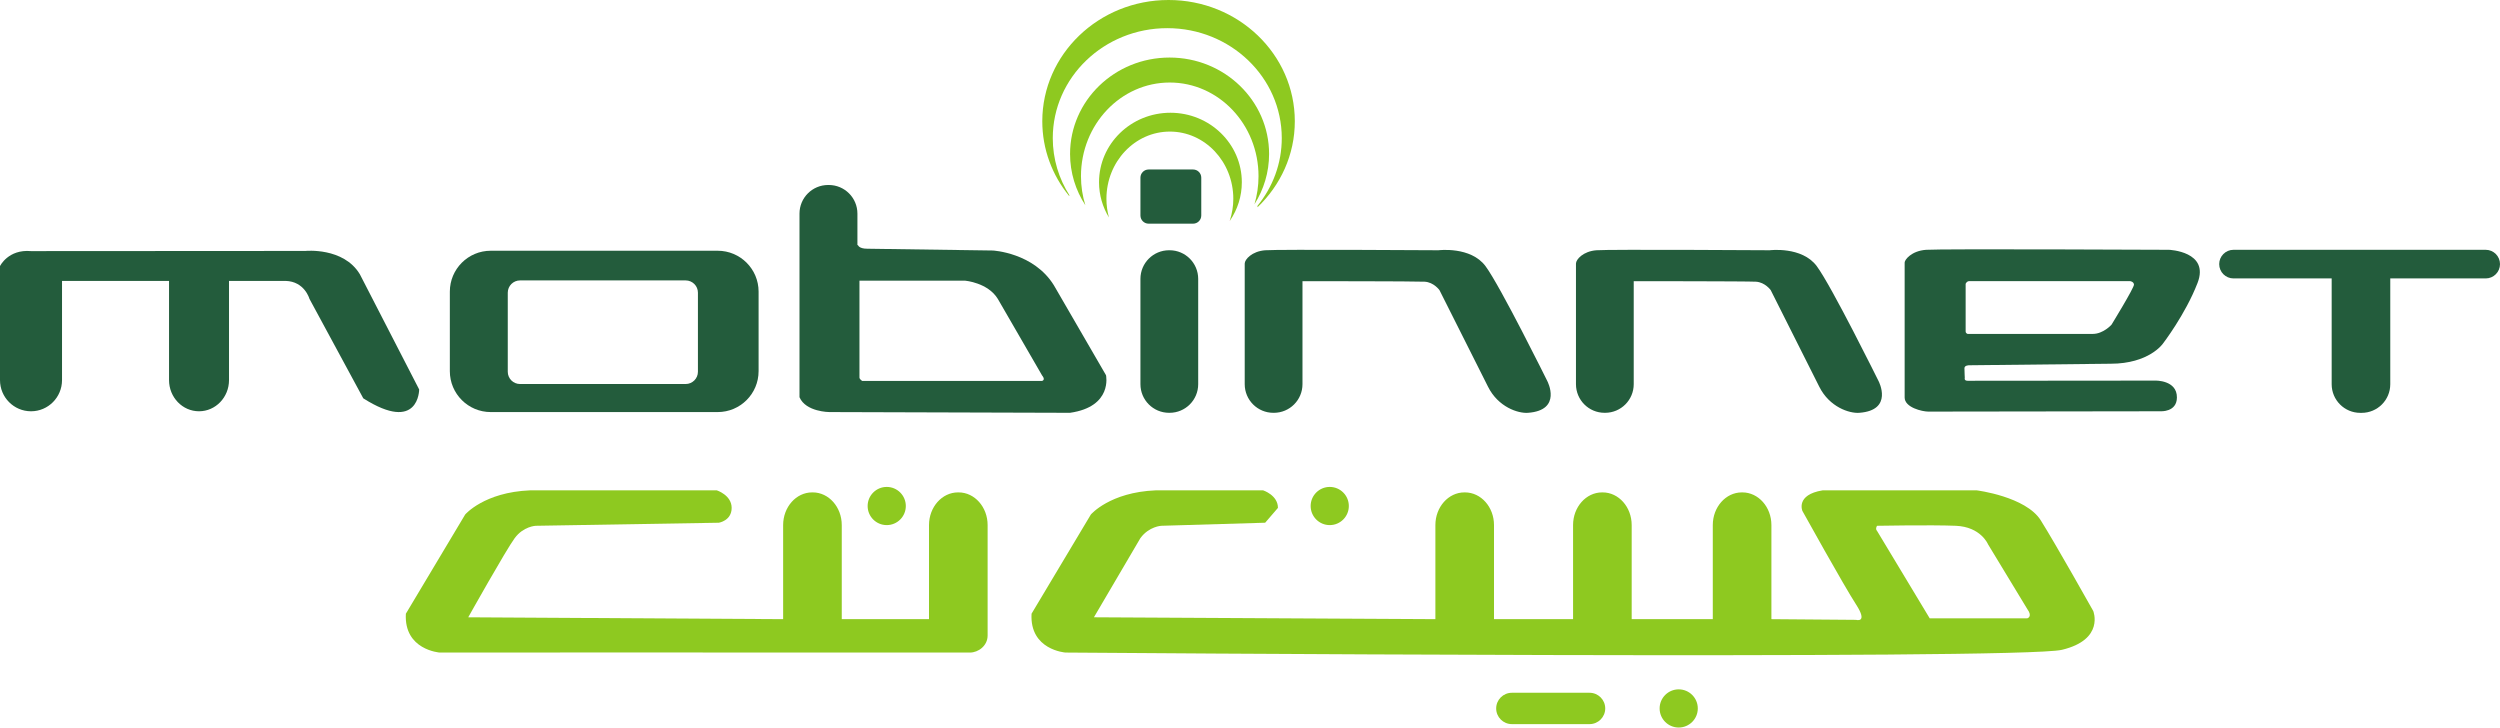 <svg xmlns="http://www.w3.org/2000/svg" width="479.339" height="139.492"><path fill="#235C3C" d="M11.892 53.861v19.02c0 3.3-2.662 5.976-5.945 5.976-3.285-.001-5.947-2.676-5.947-5.976v-21.859s1.568-3.267 5.946-2.875l52.599-.032s7.318-.751 10.455 4.476l11.369 22.085s0 8.494-10.716 1.699l-10.323-19.081s-.916-3.337-4.575-3.433h-10.846v19.02c0 3.3-2.575 5.976-5.75 5.976-3.176 0-5.75-2.676-5.75-5.976v-19.02"/><path fill="#235C3C" d="M145.448 71.167c0 4.331-3.51 7.842-7.841 7.842h-43.516c-4.331 0-7.841-3.511-7.841-7.842v-15.25c0-4.331 3.51-7.841 7.841-7.841h43.517c4.331 0 7.841 3.51 7.841 7.841v15.25zm-11.631-15.049c0-1.299-1.053-2.352-2.352-2.352h-31.755c-1.299 0-2.353 1.053-2.353 2.352v15.16c0 1.299 1.054 2.352 2.353 2.352h31.755c1.299 0 2.352-1.053 2.352-2.352v-15.16z"/><path fill="#EF1866" d="M164.397 47.002"/><path fill="#EF1866" d="M164.397 53.815"/><path fill="#235C3C" d="M164.511 47.002s.164.687 1.781.687l24.062.343s7.841.392 11.712 6.665l9.998 17.249s1.323 6.028-6.91 7.204l-46.13-.142s-4.509-.005-5.733-2.848v-35.201c0-3.031 2.457-5.489 5.488-5.489h.13c3.031 0 5.489 2.458 5.489 5.489v6.043m.391 25.386c0 .326.523.654.523.654h34.5c.719-.262 0-1.046 0-1.046l-8.495-14.685c-1.895-3.12-6.272-3.496-6.272-3.496h-20.256v18.573z"/><path fill="#235C3C" d="M229.737 53.472c0-3.031-2.457-5.489-5.488-5.489h-.098c-3.031 0-5.489 2.458-5.489 5.489v20.19c0 3.031 2.458 5.488 5.489 5.488h.098c3.031 0 5.488-2.457 5.488-5.488v-20.19z"/><path fill="#235C3C" d="M230.326 34.066c0-.866-.703-1.568-1.568-1.568h-8.527c-.866 0-1.568.702-1.568 1.568v7.252c0 .866.702 1.568 1.568 1.568h8.527c.865 0 1.568-.702 1.568-1.568v-7.252z"/><path fill="#235C3C" d="M249.732 53.913v19.75c0 3.031-2.457 5.488-5.488 5.488h-.1c-3.031 0-5.488-2.457-5.488-5.488v-23.13c0-.785 1.373-2.352 3.921-2.549 2.548-.196 33.227 0 33.227 0s6.174-.784 9.017 3.039c2.842 3.823 11.859 22.052 11.859 22.052s2.939 5.595-3.726 6.077c-1.861.136-5.686-1.081-7.645-4.999-2.194-4.391-9.311-18.524-9.311-18.524s-1.078-1.519-2.843-1.617c-1.763-.099-23.423-.099-23.423-.099z"/><path fill="#235C3C" d="M313.243 53.913v19.749c0 3.033-2.457 5.488-5.488 5.488h-.099c-3.031 0-5.488-2.456-5.488-5.488v-23.13c0-.784 1.372-2.352 3.92-2.548 2.549-.196 33.227 0 33.227 0s6.175-.784 9.017 3.039c2.843 3.822 11.859 22.052 11.859 22.052s2.94 5.595-3.725 6.077c-1.862.136-5.687-1.081-7.645-4.999-2.195-4.39-9.312-18.523-9.312-18.523s-1.078-1.519-2.843-1.617c-1.763-.1-23.423-.1-23.423-.1z"/><path fill="#EF1866" d="M446.93 53.385"/><path fill="#235C3C" d="M447.062 53.385h-18.819c-1.515 0-2.743-1.229-2.743-2.745 0-1.515 1.229-2.744 2.743-2.744h48.352c1.516 0 2.745 1.229 2.745 2.744 0 1.516-1.229 2.745-2.745 2.745h-18.295v20.287c0 3.031-2.457 5.487-5.488 5.487h-.261c-3.031 0-5.488-2.456-5.488-5.487v-20.287z"/><path fill="#EF1866" d="M458.299 53.385"/><path fill="#EF1866" d="M458.299 53.385"/><path fill="#EF1866" d="M447.062 53.385"/><path fill="#EF1866" d="M458.299 53.385"/><path fill="#EF1866" d="M447.062 53.385"/><path fill="#235C3C" d="M365.189 76.21v-25.875c0-.515 1.273-2.231 4.115-2.439 2.843-.208 46.556 0 46.556 0s7.842.283 5.488 6.359c-2.352 6.077-6.664 11.663-6.664 11.663s-2.646 3.823-9.997 3.823l-27.149.294s-.882 0-.882.556c0 .555.065 1.862.065 1.862s-.195.556.556.556c.75 0 35.97-.033 35.97-.033s4.168-.13 4.148 3.234c-.016 2.867-3.169 2.646-3.169 2.646s-43.336.064-44.496.064-4.541-.782-4.541-2.71zm12.088-12.186h23.979c2.026 0 3.593-1.764 3.593-1.764s4.379-7.123 4.312-7.71c-.064-.588-.783-.653-.783-.653h-30.776c-.522 0-.719.523-.719.523v9.109c.001.418.394.495.394.495z"/><path fill="#8EC920" d="M349.469 94.016h29.534s9.408 1.177 12.284 5.75c2.875 4.573 10.062 17.382 10.062 17.382s2.222 5.487-6.012 7.447c-8.232 1.961-191.056.522-191.056.522s-6.888-.489-6.496-7.448l11.369-19.015s3.626-4.279 12.448-4.639h20.582s2.842.915 2.842 3.365l-2.45 2.843-19.896.587s-2.353.099-4.019 2.353l-8.919 15.191 65.472.359v-18.033c0-3.464 2.49-6.271 5.561-6.271h.117c3.07 0 5.561 2.808 5.561 6.271v18.034h15.159v-18.034c0-3.464 2.49-6.271 5.562-6.271h.115c3.071 0 5.562 2.808 5.562 6.271v18.034h15.551v-18.034c0-3.464 2.49-6.271 5.562-6.271h.116c3.07 0 5.561 2.808 5.561 6.271v18.034l16.236.132s2.352.686 0-2.941c-2.353-3.626-10.291-17.936-10.291-17.936s-1.35-3.105 3.883-3.953zm20.522 24.535h18.72s1.078-.294 0-1.764l-7.547-12.448s-1.372-3.332-6.174-3.528c-4.803-.195-15.094 0-15.094 0s-.392.589 0 .98l10.095 16.76z"/><circle fill="#8EC920" cx="254.959" cy="97.021" r="3.66"/><circle fill="#8EC920" cx="321.868" cy="135.833" r="3.659"/><circle fill="#8EC920" cx="170.017" cy="97.021" r="3.66"/><path fill="#8EC920" d="M286.871 135.834c0 1.66 1.345 3.005 3.005 3.005h14.897c1.661 0 3.007-1.345 3.007-3.005s-1.346-3.006-3.007-3.006h-14.897c-1.66 0-3.005 1.346-3.005 3.006z"/><path fill="#8EC920" d="M189.362 121.852v-21.169c0-3.465-2.49-6.273-5.561-6.273h-.116c-3.071 0-5.562 2.809-5.562 6.273v18.033h-16.728v-18.033c0-3.465-2.49-6.273-5.562-6.273h-.116c-3.071 0-5.562 2.809-5.562 6.273v18.033l-60.379-.358s7.252-12.938 8.918-15.191c1.667-2.254 4.019-2.354 4.019-2.354l35.121-.587s2.45-.392 2.45-2.843c0-2.45-2.842-3.366-2.842-3.366h-35.807c-8.821.36-12.448 4.64-12.448 4.64l-11.369 19.015c-.392 6.959 6.496 7.449 6.496 7.449s49.309-.045 101.643-.001c1.636 0 3.405-1.308 3.405-3.268z"/><path fill="#8EC920" d="M248.262 23.252c0-12.842-10.838-23.252-24.209-23.252-13.37 0-24.208 10.41-24.208 23.252 0 5.393 1.917 10.353 5.125 14.298l.097-.078c-2.038-3.2-3.213-6.96-3.213-10.985 0-11.646 9.83-21.087 21.954-21.087 12.125 0 21.954 9.441 21.954 21.087 0 4.895-1.74 9.397-4.654 12.975v.275c4.413-4.212 7.154-10.038 7.154-16.485z"/><path fill="#8EC920" d="M240.525 39.161c1.777-2.809 2.805-6.111 2.805-9.646 0-10.207-8.543-18.481-19.081-18.481-10.537 0-19.079 8.275-19.079 18.481 0 3.616 1.076 6.987 2.93 9.835-.542-1.754-.839-3.624-.839-5.568 0-9.918 7.622-17.959 17.021-17.959 9.401 0 17.021 8.041 17.021 17.959 0 1.873-.273 3.68-.778 5.379z"/><path fill="#EF1866" d="M235.776 42.379l.069-.107-.027-.037-.042.144z"/><path fill="#8EC920" d="M224.413 21.619c-7.561 0-13.689 5.967-13.689 13.329 0 2.468.701 4.772 1.902 6.755-.309-1.137-.484-2.334-.484-3.577 0-7.123 5.446-12.897 12.164-12.897s12.164 5.774 12.164 12.897c0 1.44-.24 2.817-.651 4.11l.027.037c1.425-2.103 2.257-4.618 2.257-7.325-.001-7.362-6.131-13.329-13.69-13.329z"/></svg>